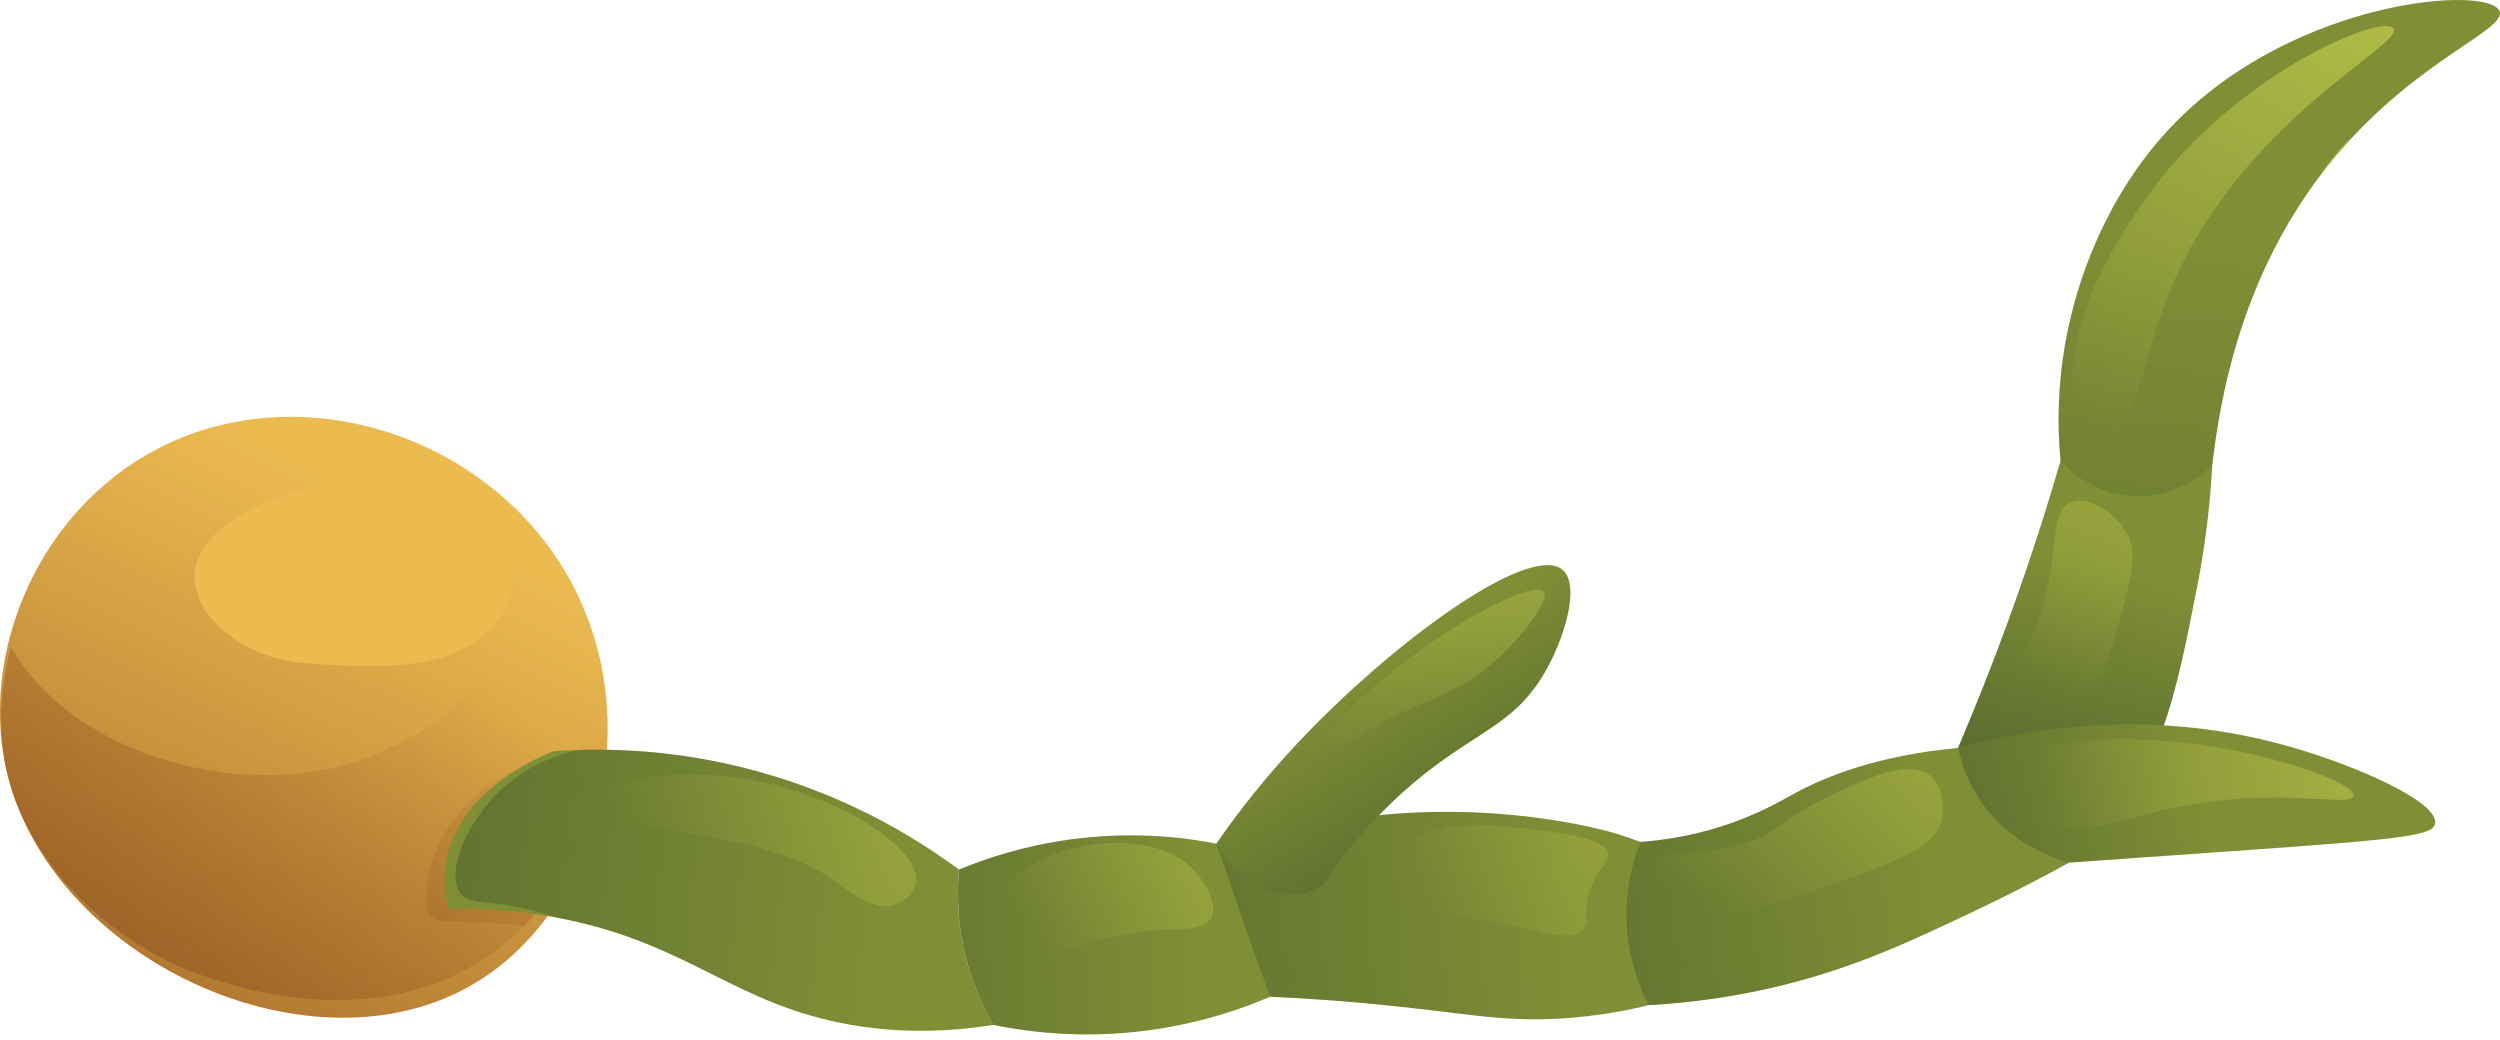<svg width="346" height="144" viewBox="0 0 346 144" fill="none" xmlns="http://www.w3.org/2000/svg">
<path d="M21.741 62.151C5.327 70.741 -2.582 89.964 0.75 105.919C6.323 132.616 43.303 149.857 66.058 135.866C83.18 125.339 90.274 98.346 77.721 78.276C66.196 59.851 41.092 52.025 21.741 62.151Z" fill="#EBBB50"/>
<path d="M77.721 78.277C66.196 59.851 41.092 52.025 21.741 62.151C5.327 70.741 -2.582 89.964 0.75 105.919C6.323 132.616 43.303 149.857 66.058 135.866C83.18 125.34 90.274 98.346 77.721 78.277ZM66.319 88.422C60.687 92.645 52.474 92.341 45.783 92.013C42.351 91.845 39.123 91.669 35.922 90.3C32.606 88.882 29.219 86.512 27.712 83.156C23.95 74.78 34.832 69.891 41.148 67.996C48.8 65.7 57.852 65.858 64.959 69.814C68.749 71.004 70.597 75.145 70.837 78.824C71.082 82.571 69.336 86.161 66.319 88.422Z" fill="url(#paint0_linear_4929_362131)"/>
<path d="M8.186 121.093C9.228 122.404 14.768 129.206 24.479 133.592C27.293 134.864 51.262 145.23 69.464 130.912C83.675 119.734 83.884 101.759 83.872 99.114C83.595 91.97 81.779 84.765 77.721 78.276C75.851 75.285 73.523 72.691 71.02 70.29C71.046 70.382 71.098 70.462 71.124 70.553C72.998 77.212 72.219 84.279 68.91 90.364C65.235 97.121 58.495 101.852 51.435 104.652C34.748 111.271 10.34 105.063 1.485 89.478C0.844 92.241 0.382 95.023 0.22 97.778C0.118 99.518 0.136 102.642 0.749 105.919C2.143 113.375 6.194 118.588 8.186 121.093Z" fill="url(#paint1_linear_4929_362131)"/>
<path d="M72.789 122.205C72.004 120.346 72.284 118.54 72.432 117.744C72.862 115.43 73.067 111.834 72.041 106.212C69.584 107.269 65.941 109.303 62.996 113.132C58.218 119.343 59.013 125.421 59.093 125.878C59.173 126.327 59.408 126.648 59.408 126.648C59.786 127.171 60.43 127.424 61.138 127.502C62.2 127.62 63.29 127.533 64.358 127.576C65.896 127.638 67.433 127.693 68.969 127.801C70.168 127.885 71.366 128.006 72.558 128.151C73.631 127.076 74.6 125.962 75.479 124.823C74.316 124.268 73.315 123.453 72.789 122.205Z" fill="url(#paint2_linear_4929_362131)"/>
<path d="M270.998 103.511C272.246 100.583 273.475 97.592 274.679 94.535C278.859 83.93 282.315 73.64 285.18 63.783C288.061 64.334 291.47 64.784 295.306 64.908C299.438 65.041 303.109 64.765 306.182 64.346C305.961 68.505 305.439 74.273 304.12 81.035C301.311 95.427 298.498 109.834 290.079 112.354C282.856 114.514 274.5 107.031 270.998 103.511Z" fill="#808E35"/>
<path d="M270.998 103.511C272.246 100.583 273.475 97.592 274.679 94.535C278.859 83.93 282.315 73.64 285.18 63.783C288.061 64.334 291.47 64.784 295.306 64.908C299.438 65.041 303.109 64.765 306.182 64.346C305.961 68.505 305.439 74.273 304.12 81.035C301.311 95.427 298.498 109.834 290.079 112.354C282.856 114.514 274.5 107.031 270.998 103.511Z" fill="url(#paint3_linear_4929_362131)"/>
<path d="M345.933 1.529C347.018 4.123 334.673 8.135 323.431 21.405C311.726 35.223 307.636 51.5 306.18 64.346C305.522 65.016 301.785 68.69 295.867 68.659C289.582 68.626 285.762 64.444 285.179 63.783C284.734 59.021 284.616 51.845 286.679 43.532C287.556 39.996 290.858 27.323 301.117 16.904C317.913 -0.15 344.418 -2.092 345.933 1.529Z" fill="#808E35"/>
<path d="M345.933 1.529C347.018 4.123 334.673 8.135 323.431 21.405C311.726 35.223 307.636 51.5 306.18 64.346C305.522 65.016 301.785 68.69 295.867 68.659C289.582 68.626 285.762 64.444 285.179 63.783C284.734 59.021 284.616 51.845 286.679 43.532C287.556 39.996 290.858 27.323 301.117 16.904C317.913 -0.15 344.418 -2.092 345.933 1.529Z" fill="url(#paint4_linear_4929_362131)"/>
<path d="M132.73 120.354C132.479 123.055 132.415 127.022 133.459 131.646C134.463 136.098 136.13 139.547 137.467 141.846C128.716 143.247 121.998 142.576 117.796 141.846C101.887 139.081 95.707 130.884 78.454 127.275C71.39 125.797 65.493 125.721 62.062 125.818C61.41 123.278 61.47 121.169 61.698 119.625C63.252 109.111 75.624 104.335 76.633 103.962C83.053 103.513 92.102 103.61 102.497 106.147C116.574 109.585 126.78 115.951 132.73 120.354Z" fill="#808E35"/>
<path d="M133.458 131.647C132.415 127.022 132.478 123.055 132.729 120.355C126.78 115.951 116.574 109.585 102.494 106.149C93.858 104.041 86.177 103.627 80.135 103.801C78.019 104.231 74.21 105.312 70.506 108.297C67.419 110.784 65.833 113.417 64.875 115.113C64.073 116.532 63.458 118.077 63.189 119.69C62.983 120.921 62.892 122.582 63.688 123.645C64.267 124.417 65.289 124.629 66.191 124.767C67.737 125.003 69.293 125.095 70.835 125.375C73.014 125.77 75.148 126.357 77.249 127.049C77.651 127.126 78.042 127.191 78.453 127.277C95.704 130.886 101.885 139.082 117.794 141.848C121.996 142.578 128.714 143.249 137.465 141.848C136.128 139.547 134.462 136.099 133.458 131.647Z" fill="url(#paint5_linear_4929_362131)"/>
<path d="M132.73 120.354C132.448 123.523 132.428 128.309 134.018 133.785C134.977 137.088 136.274 139.788 137.467 141.846C141.739 142.721 147.359 143.426 153.917 143.068C163.361 142.553 170.888 140.046 175.805 137.946C175.995 135.605 176.004 131.822 174.641 127.468C172.973 122.139 170.07 118.576 168.354 116.757C163.568 115.828 156.548 115.045 148.222 116.168C141.848 117.026 136.604 118.746 132.73 120.354Z" fill="#808E35"/>
<path d="M132.73 120.354C132.448 123.523 132.428 128.309 134.018 133.785C134.977 137.088 136.274 139.788 137.467 141.846C141.739 142.721 147.359 143.426 153.917 143.068C163.361 142.553 170.888 140.046 175.805 137.946C175.995 135.605 176.004 131.822 174.641 127.468C172.973 122.139 170.07 118.576 168.354 116.757C163.568 115.828 156.548 115.045 148.222 116.168C141.848 117.026 136.604 118.746 132.73 120.354Z" fill="url(#paint6_linear_4929_362131)"/>
<path d="M227.032 116.523C227.42 124.052 227.808 131.58 228.196 139.11C225.551 139.765 221.236 140.665 215.855 140.973C207.323 141.46 202.438 140.095 189.309 138.878C186.142 138.584 181.496 138.207 175.804 137.947C174.711 134.949 173.625 131.921 172.544 128.866C171.106 124.797 169.709 120.76 168.352 116.758C168.75 116.707 169.536 116.603 170.521 116.457C175.432 115.725 179.052 114.843 179.779 114.672C203.491 109.101 223.589 115.349 223.589 115.349C225.104 115.817 226.313 116.255 227.032 116.523Z" fill="#808E35"/>
<path d="M227.032 116.523C227.42 124.052 227.808 131.58 228.196 139.11C225.551 139.765 221.236 140.665 215.855 140.973C207.323 141.46 202.438 140.095 189.309 138.878C186.142 138.584 181.496 138.207 175.804 137.947C174.711 134.949 173.625 131.921 172.544 128.866C171.106 124.797 169.709 120.76 168.352 116.758C168.75 116.707 169.536 116.603 170.521 116.457C175.432 115.725 179.052 114.843 179.779 114.672C203.491 109.101 223.589 115.349 223.589 115.349C225.104 115.817 226.313 116.255 227.032 116.523Z" fill="url(#paint7_linear_4929_362131)"/>
<path d="M270.998 103.511C276.121 108.801 281.244 114.092 286.367 119.382C283.314 121.069 278.979 123.375 273.67 125.898C264.873 130.079 257.233 133.711 247.106 136.256C242.544 137.402 236.123 138.668 228.196 139.11C227.117 137.045 225.644 133.585 225.221 129.072C224.687 123.357 226.111 118.847 227.031 116.524C229.738 116.33 233.7 115.825 238.252 114.371C243.216 112.785 246.497 110.83 248.276 109.86C252.873 107.351 260.015 104.542 270.998 103.511Z" fill="#808E35"/>
<path d="M270.998 103.511C276.121 108.801 281.244 114.092 286.367 119.382C283.314 121.069 278.979 123.375 273.67 125.898C264.873 130.079 257.233 133.711 247.106 136.256C242.544 137.402 236.123 138.668 228.196 139.11C227.117 137.045 225.644 133.585 225.221 129.072C224.687 123.357 226.111 118.847 227.031 116.524C229.738 116.33 233.7 115.825 238.252 114.371C243.216 112.785 246.497 110.83 248.276 109.86C252.873 107.351 260.015 104.542 270.998 103.511Z" fill="url(#paint8_linear_4929_362131)"/>
<path d="M337.02 113.984C337.592 110.952 325.547 105.635 315.566 102.967C296.993 98.001 280.659 100.889 270.998 103.511C271.399 105.4 272.219 108.021 274.01 110.697C278.096 116.801 284.306 118.811 286.367 119.381C288.518 119.23 295.009 118.775 297.203 118.621C331.167 116.249 336.651 115.939 337.02 113.984Z" fill="#808E35"/>
<path d="M337.02 113.984C337.592 110.952 325.547 105.635 315.566 102.967C296.993 98.001 280.659 100.889 270.998 103.511C271.399 105.4 272.219 108.021 274.01 110.697C278.096 116.801 284.306 118.811 286.367 119.381C288.518 119.23 295.009 118.775 297.203 118.621C331.167 116.249 336.651 115.939 337.02 113.984Z" fill="url(#paint9_linear_4929_362131)"/>
<path d="M216.24 78.848C218.859 81.039 216.385 88.913 213.388 93.738C209.463 100.06 204.584 101.248 197.231 107.044C193.308 110.137 188.142 114.966 183.133 122.41C181.607 123.426 180.246 123.737 179.331 123.836C175.253 124.274 170.986 121.444 168.353 116.756C170.439 113.731 173.608 109.432 177.906 104.668C191.216 89.914 211.541 74.916 216.24 78.848Z" fill="#808E35"/>
<path d="M216.24 78.848C218.859 81.039 216.385 88.913 213.388 93.738C209.463 100.06 204.584 101.248 197.231 107.044C193.308 110.137 188.142 114.966 183.133 122.41C181.607 123.426 180.246 123.737 179.331 123.836C175.253 124.274 170.986 121.444 168.353 116.756C170.439 113.731 173.608 109.432 177.906 104.668C191.216 89.914 211.541 74.916 216.24 78.848Z" fill="url(#paint10_linear_4929_362131)"/>
<path d="M320.679 24.915C321.552 23.732 322.456 22.558 323.432 21.405C324.152 20.555 324.877 19.746 325.602 18.97C325.292 19.184 325.019 19.446 324.724 19.679C323.172 21.265 321.785 23.005 320.679 24.915Z" fill="url(#paint11_linear_4929_362131)"/>
<path d="M286.682 69.509C289.164 68.581 292.75 71.044 294.287 73.691C295.908 76.484 295.073 79.647 293.336 85.858C291.482 92.492 290.554 95.808 287.632 98.025C283.57 101.109 277.186 101.531 275.845 99.356C274.704 97.507 278.061 95.165 280.978 88.71C285.706 78.251 282.998 70.887 286.682 69.509Z" fill="url(#paint12_linear_4929_362131)"/>
<path d="M331.268 3.921C329.899 2.008 312.773 8.718 300.303 23.198C299.5 24.13 282.51 44.264 287.999 57.854C288.359 58.744 289.467 61.489 291.075 61.545C294.335 61.659 296.701 50.622 298.868 44.114C307.647 17.756 332.961 6.286 331.268 3.921Z" fill="url(#paint13_linear_4929_362131)"/>
<path d="M325.732 110.145C325.994 108.528 317.389 105.523 309.941 103.994C297.636 101.467 280.391 101.307 278.772 106.66C278.067 108.989 280.433 111.993 282.668 113.428C287.081 116.261 292.122 113.711 299.893 111.993C315.199 108.606 325.446 111.907 325.732 110.145Z" fill="url(#paint14_linear_4929_362131)"/>
<path d="M268.723 113.427C269.216 111.294 268.694 108.63 267.11 107.345C264.061 104.873 257.676 107.992 252.52 110.512C245.964 113.716 246.671 114.884 242.114 116.507C235.023 119.033 231.255 116.936 228.675 120.061C226.788 122.346 226.416 126.359 228.121 128.191C229.785 129.979 233.011 129.243 245.551 125.115C264.164 118.988 267.886 117.044 268.723 113.427Z" fill="url(#paint15_linear_4929_362131)"/>
<path d="M222.523 118.028C222.84 119.446 220.851 120.242 219.9 123.713C219.147 126.46 219.978 127.477 219.171 128.522C217.613 130.54 212.922 128.808 207.948 127.793C196.301 125.417 187.339 127.839 187.106 126.336C186.979 125.521 189.677 125.197 192.207 122.109C194.075 119.831 193.647 118.737 194.831 117.154C197.824 113.154 205.153 114.003 213.486 114.968C221.683 115.917 222.393 117.444 222.523 118.028Z" fill="url(#paint16_linear_4929_362131)"/>
<path d="M213.633 81.882C214.618 83.098 210.465 88.493 206.2 92.085C201.573 95.982 197.967 96.787 193.666 98.789C180.426 104.95 174.613 115.927 173.989 115.405C173.384 114.898 179.169 104.813 189.584 95.583C199.599 86.706 212.205 80.118 213.633 81.882Z" fill="url(#paint17_linear_4929_362131)"/>
<path d="M164.516 119.735C166.676 121.626 168.668 125.15 167.599 127.073C166.73 128.635 164.163 128.558 161.582 128.687C148.208 129.354 142.927 135.091 139.423 131.915C137.632 130.293 137.339 127.28 137.955 125.165C140.245 117.314 157.491 113.583 164.516 119.735Z" fill="url(#paint18_linear_4929_362131)"/>
<path d="M126.761 121.984C126.591 123.329 125.365 124.651 124.09 125.157C121.084 126.351 117.268 123.227 116.075 122.318C104.367 113.402 79.411 115.36 79.34 111.799C79.304 109.953 85.979 108.077 91.029 107.457C108.844 105.271 127.502 116.138 126.761 121.984Z" fill="url(#paint19_linear_4929_362131)"/>
<defs>
<linearGradient id="paint0_linear_4929_362131" x1="-5.451" y1="197.586" x2="56.223" y2="71.123" gradientUnits="userSpaceOnUse">
<stop stop-color="#7B3A14"/>
<stop offset="1" stop-color="#7B3A14" stop-opacity="0"/>
</linearGradient>
<linearGradient id="paint1_linear_4929_362131" x1="-61.466" y1="204.235" x2="59.859" y2="86.702" gradientUnits="userSpaceOnUse">
<stop stop-color="#7B3A14"/>
<stop offset="1" stop-color="#7B3A14" stop-opacity="0"/>
</linearGradient>
<linearGradient id="paint2_linear_4929_362131" x1="-71.245" y1="255.162" x2="86.669" y2="102.182" gradientUnits="userSpaceOnUse">
<stop stop-color="#7B3A14"/>
<stop offset="1" stop-color="#7B3A14" stop-opacity="0"/>
</linearGradient>
<linearGradient id="paint3_linear_4929_362131" x1="277.989" y1="128.189" x2="291.708" y2="78.963" gradientUnits="userSpaceOnUse">
<stop stop-color="#3F552B"/>
<stop offset="1" stop-color="#3F552B" stop-opacity="0"/>
</linearGradient>
<linearGradient id="paint4_linear_4929_362131" x1="298.126" y1="199.506" x2="314.795" y2="34.963" gradientUnits="userSpaceOnUse">
<stop stop-color="#3F552B"/>
<stop offset="1" stop-color="#3F552B" stop-opacity="0"/>
</linearGradient>
<linearGradient id="paint5_linear_4929_362131" x1="-5.703" y1="110.258" x2="121.746" y2="125.068" gradientUnits="userSpaceOnUse">
<stop stop-color="#3F552B"/>
<stop offset="1" stop-color="#3F552B" stop-opacity="0"/>
</linearGradient>
<linearGradient id="paint6_linear_4929_362131" x1="68.538" y1="130.758" x2="165.196" y2="129.199" gradientUnits="userSpaceOnUse">
<stop stop-color="#3F552B"/>
<stop offset="1" stop-color="#3F552B" stop-opacity="0"/>
</linearGradient>
<linearGradient id="paint7_linear_4929_362131" x1="102.004" y1="134.447" x2="216.982" y2="125.872" gradientUnits="userSpaceOnUse">
<stop stop-color="#3F552B"/>
<stop offset="1" stop-color="#3F552B" stop-opacity="0"/>
</linearGradient>
<linearGradient id="paint8_linear_4929_362131" x1="162.709" y1="132.817" x2="266.774" y2="119.176" gradientUnits="userSpaceOnUse">
<stop stop-color="#3F552B"/>
<stop offset="1" stop-color="#3F552B" stop-opacity="0"/>
</linearGradient>
<linearGradient id="paint9_linear_4929_362131" x1="239.166" y1="126.232" x2="304.255" y2="109.083" gradientUnits="userSpaceOnUse">
<stop stop-color="#3F552B"/>
<stop offset="1" stop-color="#3F552B" stop-opacity="0"/>
</linearGradient>
<linearGradient id="paint10_linear_4929_362131" x1="212.898" y1="131.873" x2="189.505" y2="93.051" gradientUnits="userSpaceOnUse">
<stop stop-color="#3F552B"/>
<stop offset="1" stop-color="#3F552B" stop-opacity="0"/>
</linearGradient>
<linearGradient id="paint11_linear_4929_362131" x1="344.236" y1="-93.025" x2="304.625" y2="122.859" gradientUnits="userSpaceOnUse">
<stop stop-color="#C8D34F"/>
<stop offset="1" stop-color="#C8D34F" stop-opacity="0"/>
</linearGradient>
<linearGradient id="paint12_linear_4929_362131" x1="314.943" y1="18.139" x2="282.933" y2="94.4" gradientUnits="userSpaceOnUse">
<stop stop-color="#C8D34F"/>
<stop offset="1" stop-color="#C8D34F" stop-opacity="0"/>
</linearGradient>
<linearGradient id="paint13_linear_4929_362131" x1="338.54" y1="-32.619" x2="291.472" y2="59.302" gradientUnits="userSpaceOnUse">
<stop stop-color="#C8D34F"/>
<stop offset="1" stop-color="#C8D34F" stop-opacity="0"/>
</linearGradient>
<linearGradient id="paint14_linear_4929_362131" x1="369.403" y1="96.07" x2="282.737" y2="110.514" gradientUnits="userSpaceOnUse">
<stop stop-color="#C8D34F"/>
<stop offset="1" stop-color="#C8D34F" stop-opacity="0"/>
</linearGradient>
<linearGradient id="paint15_linear_4929_362131" x1="281.776" y1="44.262" x2="243.258" y2="128.521" gradientUnits="userSpaceOnUse">
<stop stop-color="#C8D34F"/>
<stop offset="1" stop-color="#C8D34F" stop-opacity="0"/>
</linearGradient>
<linearGradient id="paint16_linear_4929_362131" x1="282.513" y1="81.992" x2="198.495" y2="127.199" gradientUnits="userSpaceOnUse">
<stop stop-color="#C8D34F"/>
<stop offset="1" stop-color="#C8D34F" stop-opacity="0"/>
</linearGradient>
<linearGradient id="paint17_linear_4929_362131" x1="225.256" y1="21.572" x2="190.285" y2="107.722" gradientUnits="userSpaceOnUse">
<stop stop-color="#C8D34F"/>
<stop offset="1" stop-color="#C8D34F" stop-opacity="0"/>
</linearGradient>
<linearGradient id="paint18_linear_4929_362131" x1="208.176" y1="84.335" x2="144.63" y2="131.249" gradientUnits="userSpaceOnUse">
<stop stop-color="#C8D34F"/>
<stop offset="1" stop-color="#C8D34F" stop-opacity="0"/>
</linearGradient>
<linearGradient id="paint19_linear_4929_362131" x1="192.51" y1="72.28" x2="91.007" y2="123.458" gradientUnits="userSpaceOnUse">
<stop stop-color="#C8D34F"/>
<stop offset="1" stop-color="#C8D34F" stop-opacity="0"/>
</linearGradient>
</defs>
</svg>

